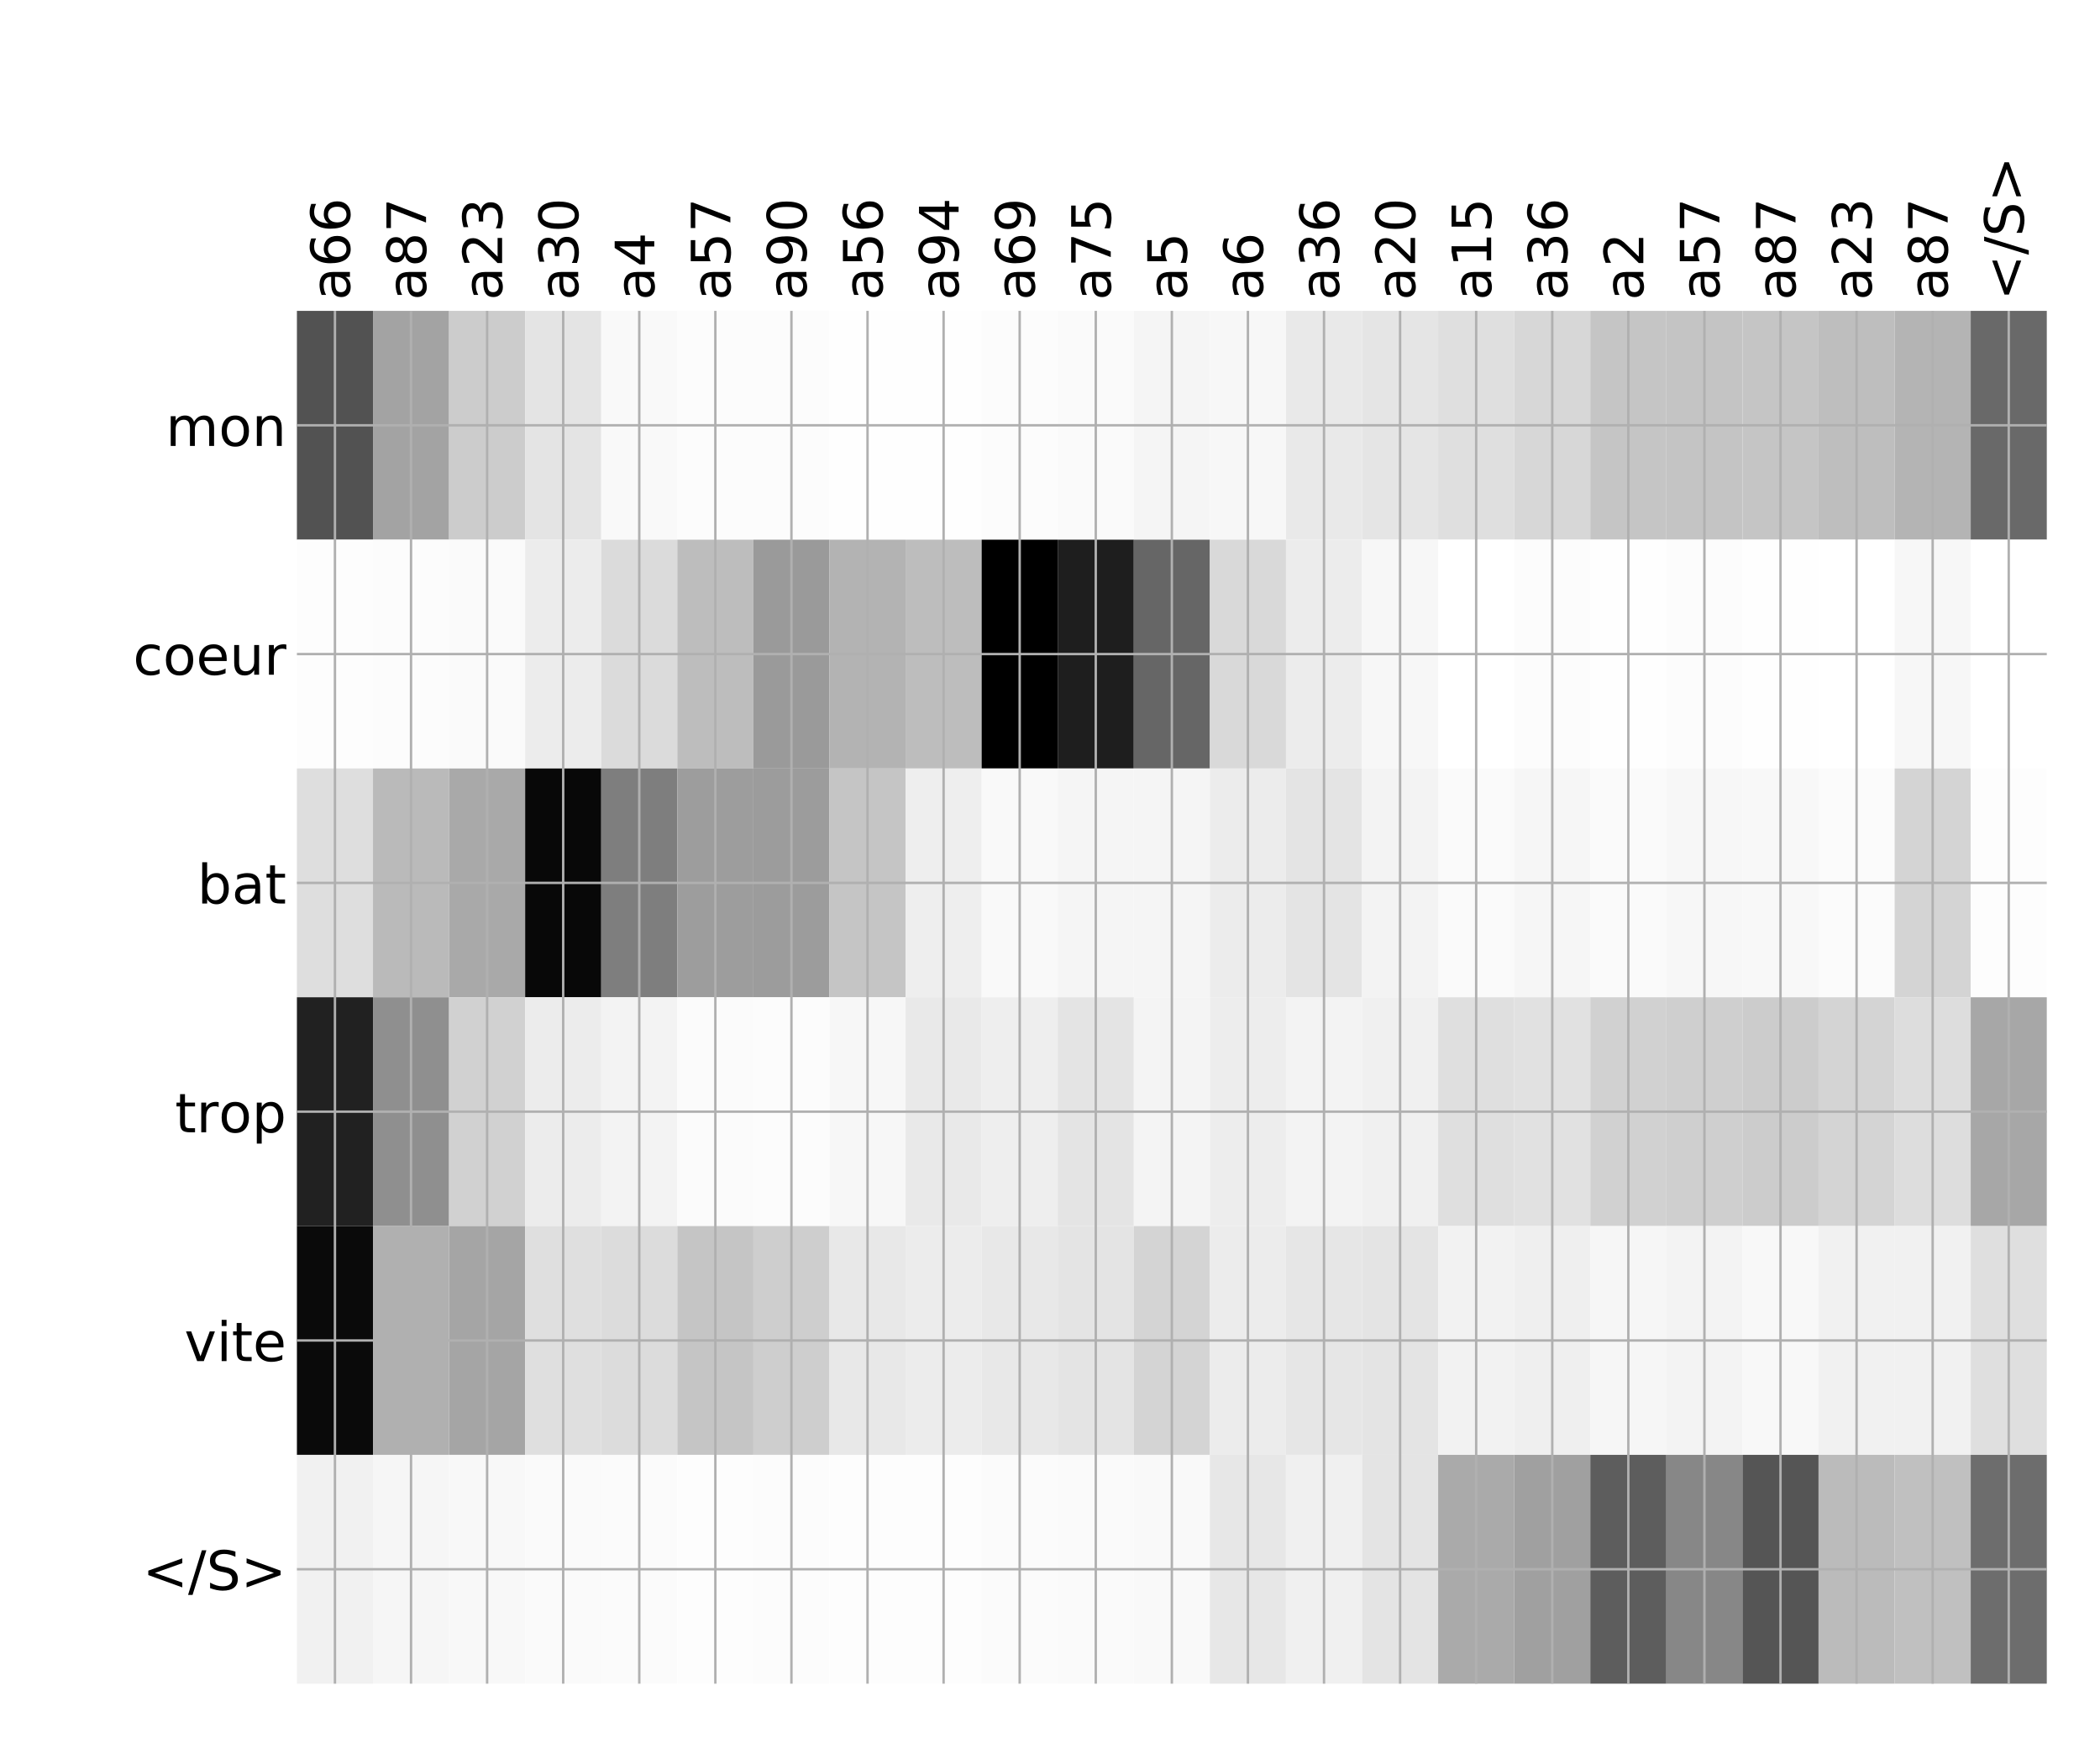 <?xml version="1.0" encoding="utf-8" standalone="no"?>
<!DOCTYPE svg PUBLIC "-//W3C//DTD SVG 1.1//EN"
  "http://www.w3.org/Graphics/SVG/1.1/DTD/svg11.dtd">
<!-- Created with matplotlib (http://matplotlib.org/) -->
<svg height="576pt" version="1.1" viewBox="0 0 696 576" width="696pt" xmlns="http://www.w3.org/2000/svg" xmlns:xlink="http://www.w3.org/1999/xlink">
 <defs>
  <style type="text/css">
*{stroke-linecap:butt;stroke-linejoin:round;}
  </style>
 </defs>
 <g id="figure_1">
  <g id="patch_1">
   <path d="M 0 576 
L 696 576 
L 696 0 
L 0 0 
z
" style="fill:#ffffff;"/>
  </g>
  <g id="axes_1">
   <g id="PolyCollection_1">
    <path clip-path="url(#p0d73368136)" d="M 98.404 103.033 
L 98.404 178.861 
L 123.619 178.861 
L 123.619 103.033 
L 98.404 103.033 
z
" style="fill:#525252;"/>
    <path clip-path="url(#p0d73368136)" d="M 123.619 103.033 
L 123.619 178.861 
L 148.835 178.861 
L 148.835 103.033 
L 123.619 103.033 
z
" style="fill:#a3a3a3;"/>
    <path clip-path="url(#p0d73368136)" d="M 148.835 103.033 
L 148.835 178.861 
L 174.051 178.861 
L 174.051 103.033 
L 148.835 103.033 
z
" style="fill:#cccccc;"/>
    <path clip-path="url(#p0d73368136)" d="M 174.051 103.033 
L 174.051 178.861 
L 199.266 178.861 
L 199.266 103.033 
L 174.051 103.033 
z
" style="fill:#e4e4e4;"/>
    <path clip-path="url(#p0d73368136)" d="M 199.266 103.033 
L 199.266 178.861 
L 224.482 178.861 
L 224.482 103.033 
L 199.266 103.033 
z
" style="fill:#f9f9f9;"/>
    <path clip-path="url(#p0d73368136)" d="M 224.482 103.033 
L 224.482 178.861 
L 249.698 178.861 
L 249.698 103.033 
L 224.482 103.033 
z
" style="fill:#fcfcfc;"/>
    <path clip-path="url(#p0d73368136)" d="M 249.698 103.033 
L 249.698 178.861 
L 274.913 178.861 
L 274.913 103.033 
L 249.698 103.033 
z
" style="fill:#fcfcfc;"/>
    <path clip-path="url(#p0d73368136)" d="M 274.913 103.033 
L 274.913 178.861 
L 300.129 178.861 
L 300.129 103.033 
L 274.913 103.033 
z
" style="fill:#fefefe;"/>
    <path clip-path="url(#p0d73368136)" d="M 300.129 103.033 
L 300.129 178.861 
L 325.344 178.861 
L 325.344 103.033 
L 300.129 103.033 
z
" style="fill:#fefefe;"/>
    <path clip-path="url(#p0d73368136)" d="M 325.344 103.033 
L 325.344 178.861 
L 350.56 178.861 
L 350.56 103.033 
L 325.344 103.033 
z
" style="fill:#fcfcfc;"/>
    <path clip-path="url(#p0d73368136)" d="M 350.56 103.033 
L 350.56 178.861 
L 375.776 178.861 
L 375.776 103.033 
L 350.56 103.033 
z
" style="fill:#fafafa;"/>
    <path clip-path="url(#p0d73368136)" d="M 375.776 103.033 
L 375.776 178.861 
L 400.991 178.861 
L 400.991 103.033 
L 375.776 103.033 
z
" style="fill:#f5f5f5;"/>
    <path clip-path="url(#p0d73368136)" d="M 400.991 103.033 
L 400.991 178.861 
L 426.207 178.861 
L 426.207 103.033 
L 400.991 103.033 
z
" style="fill:#f7f7f7;"/>
    <path clip-path="url(#p0d73368136)" d="M 426.207 103.033 
L 426.207 178.861 
L 451.423 178.861 
L 451.423 103.033 
L 426.207 103.033 
z
" style="fill:#e9e9e9;"/>
    <path clip-path="url(#p0d73368136)" d="M 451.423 103.033 
L 451.423 178.861 
L 476.638 178.861 
L 476.638 103.033 
L 451.423 103.033 
z
" style="fill:#e5e5e5;"/>
    <path clip-path="url(#p0d73368136)" d="M 476.638 103.033 
L 476.638 178.861 
L 501.854 178.861 
L 501.854 103.033 
L 476.638 103.033 
z
" style="fill:#dfdfdf;"/>
    <path clip-path="url(#p0d73368136)" d="M 501.854 103.033 
L 501.854 178.861 
L 527.07 178.861 
L 527.07 103.033 
L 501.854 103.033 
z
" style="fill:#d7d7d7;"/>
    <path clip-path="url(#p0d73368136)" d="M 527.07 103.033 
L 527.07 178.861 
L 552.285 178.861 
L 552.285 103.033 
L 527.07 103.033 
z
" style="fill:#c5c5c5;"/>
    <path clip-path="url(#p0d73368136)" d="M 552.285 103.033 
L 552.285 178.861 
L 577.501 178.861 
L 577.501 103.033 
L 552.285 103.033 
z
" style="fill:#c4c4c4;"/>
    <path clip-path="url(#p0d73368136)" d="M 577.501 103.033 
L 577.501 178.861 
L 602.717 178.861 
L 602.717 103.033 
L 577.501 103.033 
z
" style="fill:#c5c5c5;"/>
    <path clip-path="url(#p0d73368136)" d="M 602.717 103.033 
L 602.717 178.861 
L 627.932 178.861 
L 627.932 103.033 
L 602.717 103.033 
z
" style="fill:#bebebe;"/>
    <path clip-path="url(#p0d73368136)" d="M 627.932 103.033 
L 627.932 178.861 
L 653.148 178.861 
L 653.148 103.033 
L 627.932 103.033 
z
" style="fill:#b4b4b4;"/>
    <path clip-path="url(#p0d73368136)" d="M 653.148 103.033 
L 653.148 178.861 
L 678.364 178.861 
L 678.364 103.033 
L 653.148 103.033 
z
" style="fill:#696969;"/>
    <path clip-path="url(#p0d73368136)" d="M 98.404 178.861 
L 98.404 254.689 
L 123.619 254.689 
L 123.619 178.861 
L 98.404 178.861 
z
" style="fill:#fdfdfd;"/>
    <path clip-path="url(#p0d73368136)" d="M 123.619 178.861 
L 123.619 254.689 
L 148.835 254.689 
L 148.835 178.861 
L 123.619 178.861 
z
" style="fill:#fcfcfc;"/>
    <path clip-path="url(#p0d73368136)" d="M 148.835 178.861 
L 148.835 254.689 
L 174.051 254.689 
L 174.051 178.861 
L 148.835 178.861 
z
" style="fill:#fafafa;"/>
    <path clip-path="url(#p0d73368136)" d="M 174.051 178.861 
L 174.051 254.689 
L 199.266 254.689 
L 199.266 178.861 
L 174.051 178.861 
z
" style="fill:#ececec;"/>
    <path clip-path="url(#p0d73368136)" d="M 199.266 178.861 
L 199.266 254.689 
L 224.482 254.689 
L 224.482 178.861 
L 199.266 178.861 
z
" style="fill:#dbdbdb;"/>
    <path clip-path="url(#p0d73368136)" d="M 224.482 178.861 
L 224.482 254.689 
L 249.698 254.689 
L 249.698 178.861 
L 224.482 178.861 
z
" style="fill:#bdbdbd;"/>
    <path clip-path="url(#p0d73368136)" d="M 249.698 178.861 
L 249.698 254.689 
L 274.913 254.689 
L 274.913 178.861 
L 249.698 178.861 
z
" style="fill:#9a9a9a;"/>
    <path clip-path="url(#p0d73368136)" d="M 274.913 178.861 
L 274.913 254.689 
L 300.129 254.689 
L 300.129 178.861 
L 274.913 178.861 
z
" style="fill:#b3b3b3;"/>
    <path clip-path="url(#p0d73368136)" d="M 300.129 178.861 
L 300.129 254.689 
L 325.344 254.689 
L 325.344 178.861 
L 300.129 178.861 
z
" style="fill:#bdbdbd;"/>
    <path clip-path="url(#p0d73368136)" d="M 325.344 178.861 
L 325.344 254.689 
L 350.56 254.689 
L 350.56 178.861 
L 325.344 178.861 
z
"/>
    <path clip-path="url(#p0d73368136)" d="M 350.56 178.861 
L 350.56 254.689 
L 375.776 254.689 
L 375.776 178.861 
L 350.56 178.861 
z
" style="fill:#1e1e1e;"/>
    <path clip-path="url(#p0d73368136)" d="M 375.776 178.861 
L 375.776 254.689 
L 400.991 254.689 
L 400.991 178.861 
L 375.776 178.861 
z
" style="fill:#666666;"/>
    <path clip-path="url(#p0d73368136)" d="M 400.991 178.861 
L 400.991 254.689 
L 426.207 254.689 
L 426.207 178.861 
L 400.991 178.861 
z
" style="fill:#d9d9d9;"/>
    <path clip-path="url(#p0d73368136)" d="M 426.207 178.861 
L 426.207 254.689 
L 451.423 254.689 
L 451.423 178.861 
L 426.207 178.861 
z
" style="fill:#ececec;"/>
    <path clip-path="url(#p0d73368136)" d="M 451.423 178.861 
L 451.423 254.689 
L 476.638 254.689 
L 476.638 178.861 
L 451.423 178.861 
z
" style="fill:#f7f7f7;"/>
    <path clip-path="url(#p0d73368136)" d="M 476.638 178.861 
L 476.638 254.689 
L 501.854 254.689 
L 501.854 178.861 
L 476.638 178.861 
z
" style="fill:#ffffff;"/>
    <path clip-path="url(#p0d73368136)" d="M 501.854 178.861 
L 501.854 254.689 
L 527.07 254.689 
L 527.07 178.861 
L 501.854 178.861 
z
" style="fill:#fcfcfc;"/>
    <path clip-path="url(#p0d73368136)" d="M 527.07 178.861 
L 527.07 254.689 
L 552.285 254.689 
L 552.285 178.861 
L 527.07 178.861 
z
" style="fill:#fefefe;"/>
    <path clip-path="url(#p0d73368136)" d="M 552.285 178.861 
L 552.285 254.689 
L 577.501 254.689 
L 577.501 178.861 
L 552.285 178.861 
z
" style="fill:#fcfcfc;"/>
    <path clip-path="url(#p0d73368136)" d="M 577.501 178.861 
L 577.501 254.689 
L 602.717 254.689 
L 602.717 178.861 
L 577.501 178.861 
z
" style="fill:#fefefe;"/>
    <path clip-path="url(#p0d73368136)" d="M 602.717 178.861 
L 602.717 254.689 
L 627.932 254.689 
L 627.932 178.861 
L 602.717 178.861 
z
" style="fill:#ffffff;"/>
    <path clip-path="url(#p0d73368136)" d="M 627.932 178.861 
L 627.932 254.689 
L 653.148 254.689 
L 653.148 178.861 
L 627.932 178.861 
z
" style="fill:#f7f7f7;"/>
    <path clip-path="url(#p0d73368136)" d="M 653.148 178.861 
L 653.148 254.689 
L 678.364 254.689 
L 678.364 178.861 
L 653.148 178.861 
z
" style="fill:#ffffff;"/>
    <path clip-path="url(#p0d73368136)" d="M 98.404 254.689 
L 98.404 330.517 
L 123.619 330.517 
L 123.619 254.689 
L 98.404 254.689 
z
" style="fill:#dedede;"/>
    <path clip-path="url(#p0d73368136)" d="M 123.619 254.689 
L 123.619 330.517 
L 148.835 330.517 
L 148.835 254.689 
L 123.619 254.689 
z
" style="fill:#bababa;"/>
    <path clip-path="url(#p0d73368136)" d="M 148.835 254.689 
L 148.835 330.517 
L 174.051 330.517 
L 174.051 254.689 
L 148.835 254.689 
z
" style="fill:#a9a9a9;"/>
    <path clip-path="url(#p0d73368136)" d="M 174.051 254.689 
L 174.051 330.517 
L 199.266 330.517 
L 199.266 254.689 
L 174.051 254.689 
z
" style="fill:#080808;"/>
    <path clip-path="url(#p0d73368136)" d="M 199.266 254.689 
L 199.266 330.517 
L 224.482 330.517 
L 224.482 254.689 
L 199.266 254.689 
z
" style="fill:#7e7e7e;"/>
    <path clip-path="url(#p0d73368136)" d="M 224.482 254.689 
L 224.482 330.517 
L 249.698 330.517 
L 249.698 254.689 
L 224.482 254.689 
z
" style="fill:#9d9d9d;"/>
    <path clip-path="url(#p0d73368136)" d="M 249.698 254.689 
L 249.698 330.517 
L 274.913 330.517 
L 274.913 254.689 
L 249.698 254.689 
z
" style="fill:#9c9c9c;"/>
    <path clip-path="url(#p0d73368136)" d="M 274.913 254.689 
L 274.913 330.517 
L 300.129 330.517 
L 300.129 254.689 
L 274.913 254.689 
z
" style="fill:#c5c5c5;"/>
    <path clip-path="url(#p0d73368136)" d="M 300.129 254.689 
L 300.129 330.517 
L 325.344 330.517 
L 325.344 254.689 
L 300.129 254.689 
z
" style="fill:#eeeeee;"/>
    <path clip-path="url(#p0d73368136)" d="M 325.344 254.689 
L 325.344 330.517 
L 350.56 330.517 
L 350.56 254.689 
L 325.344 254.689 
z
" style="fill:#f9f9f9;"/>
    <path clip-path="url(#p0d73368136)" d="M 350.56 254.689 
L 350.56 330.517 
L 375.776 330.517 
L 375.776 254.689 
L 350.56 254.689 
z
" style="fill:#f5f5f5;"/>
    <path clip-path="url(#p0d73368136)" d="M 375.776 254.689 
L 375.776 330.517 
L 400.991 330.517 
L 400.991 254.689 
L 375.776 254.689 
z
" style="fill:#f5f5f5;"/>
    <path clip-path="url(#p0d73368136)" d="M 400.991 254.689 
L 400.991 330.517 
L 426.207 330.517 
L 426.207 254.689 
L 400.991 254.689 
z
" style="fill:#ececec;"/>
    <path clip-path="url(#p0d73368136)" d="M 426.207 254.689 
L 426.207 330.517 
L 451.423 330.517 
L 451.423 254.689 
L 426.207 254.689 
z
" style="fill:#e4e4e4;"/>
    <path clip-path="url(#p0d73368136)" d="M 451.423 254.689 
L 451.423 330.517 
L 476.638 330.517 
L 476.638 254.689 
L 451.423 254.689 
z
" style="fill:#f3f3f3;"/>
    <path clip-path="url(#p0d73368136)" d="M 476.638 254.689 
L 476.638 330.517 
L 501.854 330.517 
L 501.854 254.689 
L 476.638 254.689 
z
" style="fill:#fafafa;"/>
    <path clip-path="url(#p0d73368136)" d="M 501.854 254.689 
L 501.854 330.517 
L 527.07 330.517 
L 527.07 254.689 
L 501.854 254.689 
z
" style="fill:#f6f6f6;"/>
    <path clip-path="url(#p0d73368136)" d="M 527.07 254.689 
L 527.07 330.517 
L 552.285 330.517 
L 552.285 254.689 
L 527.07 254.689 
z
" style="fill:#fafafa;"/>
    <path clip-path="url(#p0d73368136)" d="M 552.285 254.689 
L 552.285 330.517 
L 577.501 330.517 
L 577.501 254.689 
L 552.285 254.689 
z
" style="fill:#f7f7f7;"/>
    <path clip-path="url(#p0d73368136)" d="M 577.501 254.689 
L 577.501 330.517 
L 602.717 330.517 
L 602.717 254.689 
L 577.501 254.689 
z
" style="fill:#f8f8f8;"/>
    <path clip-path="url(#p0d73368136)" d="M 602.717 254.689 
L 602.717 330.517 
L 627.932 330.517 
L 627.932 254.689 
L 602.717 254.689 
z
" style="fill:#fbfbfb;"/>
    <path clip-path="url(#p0d73368136)" d="M 627.932 254.689 
L 627.932 330.517 
L 653.148 330.517 
L 653.148 254.689 
L 627.932 254.689 
z
" style="fill:#d4d4d4;"/>
    <path clip-path="url(#p0d73368136)" d="M 653.148 254.689 
L 653.148 330.517 
L 678.364 330.517 
L 678.364 254.689 
L 653.148 254.689 
z
" style="fill:#fdfdfd;"/>
    <path clip-path="url(#p0d73368136)" d="M 98.404 330.517 
L 98.404 406.344 
L 123.619 406.344 
L 123.619 330.517 
L 98.404 330.517 
z
" style="fill:#212121;"/>
    <path clip-path="url(#p0d73368136)" d="M 123.619 330.517 
L 123.619 406.344 
L 148.835 406.344 
L 148.835 330.517 
L 123.619 330.517 
z
" style="fill:#8f8f8f;"/>
    <path clip-path="url(#p0d73368136)" d="M 148.835 330.517 
L 148.835 406.344 
L 174.051 406.344 
L 174.051 330.517 
L 148.835 330.517 
z
" style="fill:#d1d1d1;"/>
    <path clip-path="url(#p0d73368136)" d="M 174.051 330.517 
L 174.051 406.344 
L 199.266 406.344 
L 199.266 330.517 
L 174.051 330.517 
z
" style="fill:#ececec;"/>
    <path clip-path="url(#p0d73368136)" d="M 199.266 330.517 
L 199.266 406.344 
L 224.482 406.344 
L 224.482 330.517 
L 199.266 330.517 
z
" style="fill:#f3f3f3;"/>
    <path clip-path="url(#p0d73368136)" d="M 224.482 330.517 
L 224.482 406.344 
L 249.698 406.344 
L 249.698 330.517 
L 224.482 330.517 
z
" style="fill:#fbfbfb;"/>
    <path clip-path="url(#p0d73368136)" d="M 249.698 330.517 
L 249.698 406.344 
L 274.913 406.344 
L 274.913 330.517 
L 249.698 330.517 
z
" style="fill:#fcfcfc;"/>
    <path clip-path="url(#p0d73368136)" d="M 274.913 330.517 
L 274.913 406.344 
L 300.129 406.344 
L 300.129 330.517 
L 274.913 330.517 
z
" style="fill:#f7f7f7;"/>
    <path clip-path="url(#p0d73368136)" d="M 300.129 330.517 
L 300.129 406.344 
L 325.344 406.344 
L 325.344 330.517 
L 300.129 330.517 
z
" style="fill:#e9e9e9;"/>
    <path clip-path="url(#p0d73368136)" d="M 325.344 330.517 
L 325.344 406.344 
L 350.56 406.344 
L 350.56 330.517 
L 325.344 330.517 
z
" style="fill:#eeeeee;"/>
    <path clip-path="url(#p0d73368136)" d="M 350.56 330.517 
L 350.56 406.344 
L 375.776 406.344 
L 375.776 330.517 
L 350.56 330.517 
z
" style="fill:#e4e4e4;"/>
    <path clip-path="url(#p0d73368136)" d="M 375.776 330.517 
L 375.776 406.344 
L 400.991 406.344 
L 400.991 330.517 
L 375.776 330.517 
z
" style="fill:#f4f4f4;"/>
    <path clip-path="url(#p0d73368136)" d="M 400.991 330.517 
L 400.991 406.344 
L 426.207 406.344 
L 426.207 330.517 
L 400.991 330.517 
z
" style="fill:#ededed;"/>
    <path clip-path="url(#p0d73368136)" d="M 426.207 330.517 
L 426.207 406.344 
L 451.423 406.344 
L 451.423 330.517 
L 426.207 330.517 
z
" style="fill:#f3f3f3;"/>
    <path clip-path="url(#p0d73368136)" d="M 451.423 330.517 
L 451.423 406.344 
L 476.638 406.344 
L 476.638 330.517 
L 451.423 330.517 
z
" style="fill:#f0f0f0;"/>
    <path clip-path="url(#p0d73368136)" d="M 476.638 330.517 
L 476.638 406.344 
L 501.854 406.344 
L 501.854 330.517 
L 476.638 330.517 
z
" style="fill:#dfdfdf;"/>
    <path clip-path="url(#p0d73368136)" d="M 501.854 330.517 
L 501.854 406.344 
L 527.07 406.344 
L 527.07 330.517 
L 501.854 330.517 
z
" style="fill:#e1e1e1;"/>
    <path clip-path="url(#p0d73368136)" d="M 527.07 330.517 
L 527.07 406.344 
L 552.285 406.344 
L 552.285 330.517 
L 527.07 330.517 
z
" style="fill:#d1d1d1;"/>
    <path clip-path="url(#p0d73368136)" d="M 552.285 330.517 
L 552.285 406.344 
L 577.501 406.344 
L 577.501 330.517 
L 552.285 330.517 
z
" style="fill:#cfcfcf;"/>
    <path clip-path="url(#p0d73368136)" d="M 577.501 330.517 
L 577.501 406.344 
L 602.717 406.344 
L 602.717 330.517 
L 577.501 330.517 
z
" style="fill:#cccccc;"/>
    <path clip-path="url(#p0d73368136)" d="M 602.717 330.517 
L 602.717 406.344 
L 627.932 406.344 
L 627.932 330.517 
L 602.717 330.517 
z
" style="fill:#d4d4d4;"/>
    <path clip-path="url(#p0d73368136)" d="M 627.932 330.517 
L 627.932 406.344 
L 653.148 406.344 
L 653.148 330.517 
L 627.932 330.517 
z
" style="fill:#dddddd;"/>
    <path clip-path="url(#p0d73368136)" d="M 653.148 330.517 
L 653.148 406.344 
L 678.364 406.344 
L 678.364 330.517 
L 653.148 330.517 
z
" style="fill:#a7a7a7;"/>
    <path clip-path="url(#p0d73368136)" d="M 98.404 406.344 
L 98.404 482.172 
L 123.619 482.172 
L 123.619 406.344 
L 98.404 406.344 
z
" style="fill:#0a0a0a;"/>
    <path clip-path="url(#p0d73368136)" d="M 123.619 406.344 
L 123.619 482.172 
L 148.835 482.172 
L 148.835 406.344 
L 123.619 406.344 
z
" style="fill:#b0b0b0;"/>
    <path clip-path="url(#p0d73368136)" d="M 148.835 406.344 
L 148.835 482.172 
L 174.051 482.172 
L 174.051 406.344 
L 148.835 406.344 
z
" style="fill:#a5a5a5;"/>
    <path clip-path="url(#p0d73368136)" d="M 174.051 406.344 
L 174.051 482.172 
L 199.266 482.172 
L 199.266 406.344 
L 174.051 406.344 
z
" style="fill:#dfdfdf;"/>
    <path clip-path="url(#p0d73368136)" d="M 199.266 406.344 
L 199.266 482.172 
L 224.482 482.172 
L 224.482 406.344 
L 199.266 406.344 
z
" style="fill:#dcdcdc;"/>
    <path clip-path="url(#p0d73368136)" d="M 224.482 406.344 
L 224.482 482.172 
L 249.698 482.172 
L 249.698 406.344 
L 224.482 406.344 
z
" style="fill:#c5c5c5;"/>
    <path clip-path="url(#p0d73368136)" d="M 249.698 406.344 
L 249.698 482.172 
L 274.913 482.172 
L 274.913 406.344 
L 249.698 406.344 
z
" style="fill:#cecece;"/>
    <path clip-path="url(#p0d73368136)" d="M 274.913 406.344 
L 274.913 482.172 
L 300.129 482.172 
L 300.129 406.344 
L 274.913 406.344 
z
" style="fill:#e8e8e8;"/>
    <path clip-path="url(#p0d73368136)" d="M 300.129 406.344 
L 300.129 482.172 
L 325.344 482.172 
L 325.344 406.344 
L 300.129 406.344 
z
" style="fill:#ececec;"/>
    <path clip-path="url(#p0d73368136)" d="M 325.344 406.344 
L 325.344 482.172 
L 350.56 482.172 
L 350.56 406.344 
L 325.344 406.344 
z
" style="fill:#e8e8e8;"/>
    <path clip-path="url(#p0d73368136)" d="M 350.56 406.344 
L 350.56 482.172 
L 375.776 482.172 
L 375.776 406.344 
L 350.56 406.344 
z
" style="fill:#e4e4e4;"/>
    <path clip-path="url(#p0d73368136)" d="M 375.776 406.344 
L 375.776 482.172 
L 400.991 482.172 
L 400.991 406.344 
L 375.776 406.344 
z
" style="fill:#d4d4d4;"/>
    <path clip-path="url(#p0d73368136)" d="M 400.991 406.344 
L 400.991 482.172 
L 426.207 482.172 
L 426.207 406.344 
L 400.991 406.344 
z
" style="fill:#ececec;"/>
    <path clip-path="url(#p0d73368136)" d="M 426.207 406.344 
L 426.207 482.172 
L 451.423 482.172 
L 451.423 406.344 
L 426.207 406.344 
z
" style="fill:#e6e6e6;"/>
    <path clip-path="url(#p0d73368136)" d="M 451.423 406.344 
L 451.423 482.172 
L 476.638 482.172 
L 476.638 406.344 
L 451.423 406.344 
z
" style="fill:#e4e4e4;"/>
    <path clip-path="url(#p0d73368136)" d="M 476.638 406.344 
L 476.638 482.172 
L 501.854 482.172 
L 501.854 406.344 
L 476.638 406.344 
z
" style="fill:#f2f2f2;"/>
    <path clip-path="url(#p0d73368136)" d="M 501.854 406.344 
L 501.854 482.172 
L 527.07 482.172 
L 527.07 406.344 
L 501.854 406.344 
z
" style="fill:#efefef;"/>
    <path clip-path="url(#p0d73368136)" d="M 527.07 406.344 
L 527.07 482.172 
L 552.285 482.172 
L 552.285 406.344 
L 527.07 406.344 
z
" style="fill:#f6f6f6;"/>
    <path clip-path="url(#p0d73368136)" d="M 552.285 406.344 
L 552.285 482.172 
L 577.501 482.172 
L 577.501 406.344 
L 552.285 406.344 
z
" style="fill:#f3f3f3;"/>
    <path clip-path="url(#p0d73368136)" d="M 577.501 406.344 
L 577.501 482.172 
L 602.717 482.172 
L 602.717 406.344 
L 577.501 406.344 
z
" style="fill:#f8f8f8;"/>
    <path clip-path="url(#p0d73368136)" d="M 602.717 406.344 
L 602.717 482.172 
L 627.932 482.172 
L 627.932 406.344 
L 602.717 406.344 
z
" style="fill:#f1f1f1;"/>
    <path clip-path="url(#p0d73368136)" d="M 627.932 406.344 
L 627.932 482.172 
L 653.148 482.172 
L 653.148 406.344 
L 627.932 406.344 
z
" style="fill:#f1f1f1;"/>
    <path clip-path="url(#p0d73368136)" d="M 653.148 406.344 
L 653.148 482.172 
L 678.364 482.172 
L 678.364 406.344 
L 653.148 406.344 
z
" style="fill:#dfdfdf;"/>
    <path clip-path="url(#p0d73368136)" d="M 98.404 482.172 
L 98.404 558 
L 123.619 558 
L 123.619 482.172 
L 98.404 482.172 
z
" style="fill:#f1f1f1;"/>
    <path clip-path="url(#p0d73368136)" d="M 123.619 482.172 
L 123.619 558 
L 148.835 558 
L 148.835 482.172 
L 123.619 482.172 
z
" style="fill:#f6f6f6;"/>
    <path clip-path="url(#p0d73368136)" d="M 148.835 482.172 
L 148.835 558 
L 174.051 558 
L 174.051 482.172 
L 148.835 482.172 
z
" style="fill:#f8f8f8;"/>
    <path clip-path="url(#p0d73368136)" d="M 174.051 482.172 
L 174.051 558 
L 199.266 558 
L 199.266 482.172 
L 174.051 482.172 
z
" style="fill:#fafafa;"/>
    <path clip-path="url(#p0d73368136)" d="M 199.266 482.172 
L 199.266 558 
L 224.482 558 
L 224.482 482.172 
L 199.266 482.172 
z
" style="fill:#fbfbfb;"/>
    <path clip-path="url(#p0d73368136)" d="M 224.482 482.172 
L 224.482 558 
L 249.698 558 
L 249.698 482.172 
L 224.482 482.172 
z
" style="fill:#fdfdfd;"/>
    <path clip-path="url(#p0d73368136)" d="M 249.698 482.172 
L 249.698 558 
L 274.913 558 
L 274.913 482.172 
L 249.698 482.172 
z
" style="fill:#fcfcfc;"/>
    <path clip-path="url(#p0d73368136)" d="M 274.913 482.172 
L 274.913 558 
L 300.129 558 
L 300.129 482.172 
L 274.913 482.172 
z
" style="fill:#fdfdfd;"/>
    <path clip-path="url(#p0d73368136)" d="M 300.129 482.172 
L 300.129 558 
L 325.344 558 
L 325.344 482.172 
L 300.129 482.172 
z
" style="fill:#fdfdfd;"/>
    <path clip-path="url(#p0d73368136)" d="M 325.344 482.172 
L 325.344 558 
L 350.56 558 
L 350.56 482.172 
L 325.344 482.172 
z
" style="fill:#fbfbfb;"/>
    <path clip-path="url(#p0d73368136)" d="M 350.56 482.172 
L 350.56 558 
L 375.776 558 
L 375.776 482.172 
L 350.56 482.172 
z
" style="fill:#fafafa;"/>
    <path clip-path="url(#p0d73368136)" d="M 375.776 482.172 
L 375.776 558 
L 400.991 558 
L 400.991 482.172 
L 375.776 482.172 
z
" style="fill:#f9f9f9;"/>
    <path clip-path="url(#p0d73368136)" d="M 400.991 482.172 
L 400.991 558 
L 426.207 558 
L 426.207 482.172 
L 400.991 482.172 
z
" style="fill:#e7e7e7;"/>
    <path clip-path="url(#p0d73368136)" d="M 426.207 482.172 
L 426.207 558 
L 451.423 558 
L 451.423 482.172 
L 426.207 482.172 
z
" style="fill:#f0f0f0;"/>
    <path clip-path="url(#p0d73368136)" d="M 451.423 482.172 
L 451.423 558 
L 476.638 558 
L 476.638 482.172 
L 451.423 482.172 
z
" style="fill:#e4e4e4;"/>
    <path clip-path="url(#p0d73368136)" d="M 476.638 482.172 
L 476.638 558 
L 501.854 558 
L 501.854 482.172 
L 476.638 482.172 
z
" style="fill:#aaaaaa;"/>
    <path clip-path="url(#p0d73368136)" d="M 501.854 482.172 
L 501.854 558 
L 527.07 558 
L 527.07 482.172 
L 501.854 482.172 
z
" style="fill:#a0a0a0;"/>
    <path clip-path="url(#p0d73368136)" d="M 527.07 482.172 
L 527.07 558 
L 552.285 558 
L 552.285 482.172 
L 527.07 482.172 
z
" style="fill:#5d5d5d;"/>
    <path clip-path="url(#p0d73368136)" d="M 552.285 482.172 
L 552.285 558 
L 577.501 558 
L 577.501 482.172 
L 552.285 482.172 
z
" style="fill:#878787;"/>
    <path clip-path="url(#p0d73368136)" d="M 577.501 482.172 
L 577.501 558 
L 602.717 558 
L 602.717 482.172 
L 577.501 482.172 
z
" style="fill:#555555;"/>
    <path clip-path="url(#p0d73368136)" d="M 602.717 482.172 
L 602.717 558 
L 627.932 558 
L 627.932 482.172 
L 602.717 482.172 
z
" style="fill:#bbbbbb;"/>
    <path clip-path="url(#p0d73368136)" d="M 627.932 482.172 
L 627.932 558 
L 653.148 558 
L 653.148 482.172 
L 627.932 482.172 
z
" style="fill:#c0c0c0;"/>
    <path clip-path="url(#p0d73368136)" d="M 653.148 482.172 
L 653.148 558 
L 678.364 558 
L 678.364 482.172 
L 653.148 482.172 
z
" style="fill:#6d6d6d;"/>
   </g>
   <g id="matplotlib.axis_1">
    <g id="xtick_1">
     <g id="line2d_1">
      <path clip-path="url(#p0d73368136)" d="M 111.011 558 
L 111.011 103.033 
" style="fill:none;stroke:#b0b0b0;stroke-linecap:square;stroke-width:0.8;"/>
     </g>
     <g id="line2d_2"/>
     <g id="text_1">
      <!-- a66 -->
      <defs>
       <path d="M 34.281 27.484 
Q 23.391 27.484 19.188 25 
Q 14.984 22.516 14.984 16.5 
Q 14.984 11.719 18.141 8.906 
Q 21.297 6.109 26.703 6.109 
Q 34.188 6.109 38.703 11.406 
Q 43.219 16.703 43.219 25.484 
L 43.219 27.484 
z
M 52.203 31.203 
L 52.203 0 
L 43.219 0 
L 43.219 8.297 
Q 40.141 3.328 35.547 0.953 
Q 30.953 -1.422 24.312 -1.422 
Q 15.922 -1.422 10.953 3.297 
Q 6 8.016 6 15.922 
Q 6 25.141 12.172 29.828 
Q 18.359 34.516 30.609 34.516 
L 43.219 34.516 
L 43.219 35.406 
Q 43.219 41.609 39.141 45 
Q 35.062 48.391 27.688 48.391 
Q 23 48.391 18.547 47.266 
Q 14.109 46.141 10.016 43.891 
L 10.016 52.203 
Q 14.938 54.109 19.578 55.047 
Q 24.219 56 28.609 56 
Q 40.484 56 46.344 49.844 
Q 52.203 43.703 52.203 31.203 
z
" id="DejaVuSans-61"/>
       <path d="M 33.016 40.375 
Q 26.375 40.375 22.484 35.828 
Q 18.609 31.297 18.609 23.391 
Q 18.609 15.531 22.484 10.953 
Q 26.375 6.391 33.016 6.391 
Q 39.656 6.391 43.531 10.953 
Q 47.406 15.531 47.406 23.391 
Q 47.406 31.297 43.531 35.828 
Q 39.656 40.375 33.016 40.375 
z
M 52.594 71.297 
L 52.594 62.312 
Q 48.875 64.062 45.094 64.984 
Q 41.312 65.922 37.594 65.922 
Q 27.828 65.922 22.672 59.328 
Q 17.531 52.734 16.797 39.406 
Q 19.672 43.656 24.016 45.922 
Q 28.375 48.188 33.594 48.188 
Q 44.578 48.188 50.953 41.516 
Q 57.328 34.859 57.328 23.391 
Q 57.328 12.156 50.688 5.359 
Q 44.047 -1.422 33.016 -1.422 
Q 20.359 -1.422 13.672 8.266 
Q 6.984 17.969 6.984 36.375 
Q 6.984 53.656 15.188 63.938 
Q 23.391 74.219 37.203 74.219 
Q 40.922 74.219 44.703 73.484 
Q 48.484 72.75 52.594 71.297 
z
" id="DejaVuSans-36"/>
      </defs>
      <g transform="translate(115.978 99.533)rotate(-90)scale(0.18 -0.18)">
       <use xlink:href="#DejaVuSans-61"/>
       <use x="61.279" xlink:href="#DejaVuSans-36"/>
       <use x="124.902" xlink:href="#DejaVuSans-36"/>
      </g>
     </g>
    </g>
    <g id="xtick_2">
     <g id="line2d_3">
      <path clip-path="url(#p0d73368136)" d="M 136.227 558 
L 136.227 103.033 
" style="fill:none;stroke:#b0b0b0;stroke-linecap:square;stroke-width:0.8;"/>
     </g>
     <g id="line2d_4"/>
     <g id="text_2">
      <!-- a87 -->
      <defs>
       <path d="M 31.781 34.625 
Q 24.75 34.625 20.719 30.859 
Q 16.703 27.094 16.703 20.516 
Q 16.703 13.922 20.719 10.156 
Q 24.75 6.391 31.781 6.391 
Q 38.812 6.391 42.859 10.172 
Q 46.922 13.969 46.922 20.516 
Q 46.922 27.094 42.891 30.859 
Q 38.875 34.625 31.781 34.625 
z
M 21.922 38.812 
Q 15.578 40.375 12.031 44.719 
Q 8.5 49.078 8.5 55.328 
Q 8.5 64.062 14.719 69.141 
Q 20.953 74.219 31.781 74.219 
Q 42.672 74.219 48.875 69.141 
Q 55.078 64.062 55.078 55.328 
Q 55.078 49.078 51.531 44.719 
Q 48 40.375 41.703 38.812 
Q 48.828 37.156 52.797 32.312 
Q 56.781 27.484 56.781 20.516 
Q 56.781 9.906 50.312 4.234 
Q 43.844 -1.422 31.781 -1.422 
Q 19.734 -1.422 13.25 4.234 
Q 6.781 9.906 6.781 20.516 
Q 6.781 27.484 10.781 32.312 
Q 14.797 37.156 21.922 38.812 
z
M 18.312 54.391 
Q 18.312 48.734 21.844 45.562 
Q 25.391 42.391 31.781 42.391 
Q 38.141 42.391 41.719 45.562 
Q 45.312 48.734 45.312 54.391 
Q 45.312 60.062 41.719 63.234 
Q 38.141 66.406 31.781 66.406 
Q 25.391 66.406 21.844 63.234 
Q 18.312 60.062 18.312 54.391 
z
" id="DejaVuSans-38"/>
       <path d="M 8.203 72.906 
L 55.078 72.906 
L 55.078 68.703 
L 28.609 0 
L 18.312 0 
L 43.219 64.594 
L 8.203 64.594 
z
" id="DejaVuSans-37"/>
      </defs>
      <g transform="translate(141.194 99.533)rotate(-90)scale(0.18 -0.18)">
       <use xlink:href="#DejaVuSans-61"/>
       <use x="61.279" xlink:href="#DejaVuSans-38"/>
       <use x="124.902" xlink:href="#DejaVuSans-37"/>
      </g>
     </g>
    </g>
    <g id="xtick_3">
     <g id="line2d_5">
      <path clip-path="url(#p0d73368136)" d="M 161.443 558 
L 161.443 103.033 
" style="fill:none;stroke:#b0b0b0;stroke-linecap:square;stroke-width:0.8;"/>
     </g>
     <g id="line2d_6"/>
     <g id="text_3">
      <!-- a23 -->
      <defs>
       <path d="M 19.188 8.297 
L 53.609 8.297 
L 53.609 0 
L 7.328 0 
L 7.328 8.297 
Q 12.938 14.109 22.625 23.891 
Q 32.328 33.688 34.812 36.531 
Q 39.547 41.844 41.422 45.531 
Q 43.312 49.219 43.312 52.781 
Q 43.312 58.594 39.234 62.25 
Q 35.156 65.922 28.609 65.922 
Q 23.969 65.922 18.812 64.312 
Q 13.672 62.703 7.812 59.422 
L 7.812 69.391 
Q 13.766 71.781 18.938 73 
Q 24.125 74.219 28.422 74.219 
Q 39.75 74.219 46.484 68.547 
Q 53.219 62.891 53.219 53.422 
Q 53.219 48.922 51.531 44.891 
Q 49.859 40.875 45.406 35.406 
Q 44.188 33.984 37.641 27.219 
Q 31.109 20.453 19.188 8.297 
z
" id="DejaVuSans-32"/>
       <path d="M 40.578 39.312 
Q 47.656 37.797 51.625 33 
Q 55.609 28.219 55.609 21.188 
Q 55.609 10.406 48.188 4.484 
Q 40.766 -1.422 27.094 -1.422 
Q 22.516 -1.422 17.656 -0.516 
Q 12.797 0.391 7.625 2.203 
L 7.625 11.719 
Q 11.719 9.328 16.594 8.109 
Q 21.484 6.891 26.812 6.891 
Q 36.078 6.891 40.938 10.547 
Q 45.797 14.203 45.797 21.188 
Q 45.797 27.641 41.281 31.266 
Q 36.766 34.906 28.719 34.906 
L 20.219 34.906 
L 20.219 43.016 
L 29.109 43.016 
Q 36.375 43.016 40.234 45.922 
Q 44.094 48.828 44.094 54.297 
Q 44.094 59.906 40.109 62.906 
Q 36.141 65.922 28.719 65.922 
Q 24.656 65.922 20.016 65.031 
Q 15.375 64.156 9.812 62.312 
L 9.812 71.094 
Q 15.438 72.656 20.344 73.438 
Q 25.25 74.219 29.594 74.219 
Q 40.828 74.219 47.359 69.109 
Q 53.906 64.016 53.906 55.328 
Q 53.906 49.266 50.438 45.094 
Q 46.969 40.922 40.578 39.312 
z
" id="DejaVuSans-33"/>
      </defs>
      <g transform="translate(166.41 99.533)rotate(-90)scale(0.18 -0.18)">
       <use xlink:href="#DejaVuSans-61"/>
       <use x="61.279" xlink:href="#DejaVuSans-32"/>
       <use x="124.902" xlink:href="#DejaVuSans-33"/>
      </g>
     </g>
    </g>
    <g id="xtick_4">
     <g id="line2d_7">
      <path clip-path="url(#p0d73368136)" d="M 186.658 558 
L 186.658 103.033 
" style="fill:none;stroke:#b0b0b0;stroke-linecap:square;stroke-width:0.8;"/>
     </g>
     <g id="line2d_8"/>
     <g id="text_4">
      <!-- a30 -->
      <defs>
       <path d="M 31.781 66.406 
Q 24.172 66.406 20.328 58.906 
Q 16.5 51.422 16.5 36.375 
Q 16.5 21.391 20.328 13.891 
Q 24.172 6.391 31.781 6.391 
Q 39.453 6.391 43.281 13.891 
Q 47.125 21.391 47.125 36.375 
Q 47.125 51.422 43.281 58.906 
Q 39.453 66.406 31.781 66.406 
z
M 31.781 74.219 
Q 44.047 74.219 50.516 64.516 
Q 56.984 54.828 56.984 36.375 
Q 56.984 17.969 50.516 8.266 
Q 44.047 -1.422 31.781 -1.422 
Q 19.531 -1.422 13.062 8.266 
Q 6.594 17.969 6.594 36.375 
Q 6.594 54.828 13.062 64.516 
Q 19.531 74.219 31.781 74.219 
z
" id="DejaVuSans-30"/>
      </defs>
      <g transform="translate(191.625 99.533)rotate(-90)scale(0.18 -0.18)">
       <use xlink:href="#DejaVuSans-61"/>
       <use x="61.279" xlink:href="#DejaVuSans-33"/>
       <use x="124.902" xlink:href="#DejaVuSans-30"/>
      </g>
     </g>
    </g>
    <g id="xtick_5">
     <g id="line2d_9">
      <path clip-path="url(#p0d73368136)" d="M 211.874 558 
L 211.874 103.033 
" style="fill:none;stroke:#b0b0b0;stroke-linecap:square;stroke-width:0.8;"/>
     </g>
     <g id="line2d_10"/>
     <g id="text_5">
      <!-- a4 -->
      <defs>
       <path d="M 37.797 64.312 
L 12.891 25.391 
L 37.797 25.391 
z
M 35.203 72.906 
L 47.609 72.906 
L 47.609 25.391 
L 58.016 25.391 
L 58.016 17.188 
L 47.609 17.188 
L 47.609 0 
L 37.797 0 
L 37.797 17.188 
L 4.891 17.188 
L 4.891 26.703 
z
" id="DejaVuSans-34"/>
      </defs>
      <g transform="translate(216.841 99.533)rotate(-90)scale(0.18 -0.18)">
       <use xlink:href="#DejaVuSans-61"/>
       <use x="61.279" xlink:href="#DejaVuSans-34"/>
      </g>
     </g>
    </g>
    <g id="xtick_6">
     <g id="line2d_11">
      <path clip-path="url(#p0d73368136)" d="M 237.09 558 
L 237.09 103.033 
" style="fill:none;stroke:#b0b0b0;stroke-linecap:square;stroke-width:0.8;"/>
     </g>
     <g id="line2d_12"/>
     <g id="text_6">
      <!-- a57 -->
      <defs>
       <path d="M 10.797 72.906 
L 49.516 72.906 
L 49.516 64.594 
L 19.828 64.594 
L 19.828 46.734 
Q 21.969 47.469 24.109 47.828 
Q 26.266 48.188 28.422 48.188 
Q 40.625 48.188 47.75 41.5 
Q 54.891 34.812 54.891 23.391 
Q 54.891 11.625 47.562 5.094 
Q 40.234 -1.422 26.906 -1.422 
Q 22.312 -1.422 17.547 -0.641 
Q 12.797 0.141 7.719 1.703 
L 7.719 11.625 
Q 12.109 9.234 16.797 8.062 
Q 21.484 6.891 26.703 6.891 
Q 35.156 6.891 40.078 11.328 
Q 45.016 15.766 45.016 23.391 
Q 45.016 31 40.078 35.438 
Q 35.156 39.891 26.703 39.891 
Q 22.75 39.891 18.812 39.016 
Q 14.891 38.141 10.797 36.281 
z
" id="DejaVuSans-35"/>
      </defs>
      <g transform="translate(242.057 99.533)rotate(-90)scale(0.18 -0.18)">
       <use xlink:href="#DejaVuSans-61"/>
       <use x="61.279" xlink:href="#DejaVuSans-35"/>
       <use x="124.902" xlink:href="#DejaVuSans-37"/>
      </g>
     </g>
    </g>
    <g id="xtick_7">
     <g id="line2d_13">
      <path clip-path="url(#p0d73368136)" d="M 262.305 558 
L 262.305 103.033 
" style="fill:none;stroke:#b0b0b0;stroke-linecap:square;stroke-width:0.8;"/>
     </g>
     <g id="line2d_14"/>
     <g id="text_7">
      <!-- a90 -->
      <defs>
       <path d="M 10.984 1.516 
L 10.984 10.5 
Q 14.703 8.734 18.5 7.812 
Q 22.312 6.891 25.984 6.891 
Q 35.75 6.891 40.891 13.453 
Q 46.047 20.016 46.781 33.406 
Q 43.953 29.203 39.594 26.953 
Q 35.25 24.703 29.984 24.703 
Q 19.047 24.703 12.672 31.312 
Q 6.297 37.938 6.297 49.422 
Q 6.297 60.641 12.938 67.422 
Q 19.578 74.219 30.609 74.219 
Q 43.266 74.219 49.922 64.516 
Q 56.594 54.828 56.594 36.375 
Q 56.594 19.141 48.406 8.859 
Q 40.234 -1.422 26.422 -1.422 
Q 22.703 -1.422 18.891 -0.688 
Q 15.094 0.047 10.984 1.516 
z
M 30.609 32.422 
Q 37.25 32.422 41.125 36.953 
Q 45.016 41.5 45.016 49.422 
Q 45.016 57.281 41.125 61.844 
Q 37.25 66.406 30.609 66.406 
Q 23.969 66.406 20.094 61.844 
Q 16.219 57.281 16.219 49.422 
Q 16.219 41.5 20.094 36.953 
Q 23.969 32.422 30.609 32.422 
z
" id="DejaVuSans-39"/>
      </defs>
      <g transform="translate(267.272 99.533)rotate(-90)scale(0.18 -0.18)">
       <use xlink:href="#DejaVuSans-61"/>
       <use x="61.279" xlink:href="#DejaVuSans-39"/>
       <use x="124.902" xlink:href="#DejaVuSans-30"/>
      </g>
     </g>
    </g>
    <g id="xtick_8">
     <g id="line2d_15">
      <path clip-path="url(#p0d73368136)" d="M 287.521 558 
L 287.521 103.033 
" style="fill:none;stroke:#b0b0b0;stroke-linecap:square;stroke-width:0.8;"/>
     </g>
     <g id="line2d_16"/>
     <g id="text_8">
      <!-- a56 -->
      <g transform="translate(292.488 99.533)rotate(-90)scale(0.18 -0.18)">
       <use xlink:href="#DejaVuSans-61"/>
       <use x="61.279" xlink:href="#DejaVuSans-35"/>
       <use x="124.902" xlink:href="#DejaVuSans-36"/>
      </g>
     </g>
    </g>
    <g id="xtick_9">
     <g id="line2d_17">
      <path clip-path="url(#p0d73368136)" d="M 312.737 558 
L 312.737 103.033 
" style="fill:none;stroke:#b0b0b0;stroke-linecap:square;stroke-width:0.8;"/>
     </g>
     <g id="line2d_18"/>
     <g id="text_9">
      <!-- a94 -->
      <g transform="translate(317.704 99.533)rotate(-90)scale(0.18 -0.18)">
       <use xlink:href="#DejaVuSans-61"/>
       <use x="61.279" xlink:href="#DejaVuSans-39"/>
       <use x="124.902" xlink:href="#DejaVuSans-34"/>
      </g>
     </g>
    </g>
    <g id="xtick_10">
     <g id="line2d_19">
      <path clip-path="url(#p0d73368136)" d="M 337.952 558 
L 337.952 103.033 
" style="fill:none;stroke:#b0b0b0;stroke-linecap:square;stroke-width:0.8;"/>
     </g>
     <g id="line2d_20"/>
     <g id="text_10">
      <!-- a69 -->
      <g transform="translate(342.919 99.533)rotate(-90)scale(0.18 -0.18)">
       <use xlink:href="#DejaVuSans-61"/>
       <use x="61.279" xlink:href="#DejaVuSans-36"/>
       <use x="124.902" xlink:href="#DejaVuSans-39"/>
      </g>
     </g>
    </g>
    <g id="xtick_11">
     <g id="line2d_21">
      <path clip-path="url(#p0d73368136)" d="M 363.168 558 
L 363.168 103.033 
" style="fill:none;stroke:#b0b0b0;stroke-linecap:square;stroke-width:0.8;"/>
     </g>
     <g id="line2d_22"/>
     <g id="text_11">
      <!-- a75 -->
      <g transform="translate(368.135 99.533)rotate(-90)scale(0.18 -0.18)">
       <use xlink:href="#DejaVuSans-61"/>
       <use x="61.279" xlink:href="#DejaVuSans-37"/>
       <use x="124.902" xlink:href="#DejaVuSans-35"/>
      </g>
     </g>
    </g>
    <g id="xtick_12">
     <g id="line2d_23">
      <path clip-path="url(#p0d73368136)" d="M 388.384 558 
L 388.384 103.033 
" style="fill:none;stroke:#b0b0b0;stroke-linecap:square;stroke-width:0.8;"/>
     </g>
     <g id="line2d_24"/>
     <g id="text_12">
      <!-- a5 -->
      <g transform="translate(393.35 99.533)rotate(-90)scale(0.18 -0.18)">
       <use xlink:href="#DejaVuSans-61"/>
       <use x="61.279" xlink:href="#DejaVuSans-35"/>
      </g>
     </g>
    </g>
    <g id="xtick_13">
     <g id="line2d_25">
      <path clip-path="url(#p0d73368136)" d="M 413.599 558 
L 413.599 103.033 
" style="fill:none;stroke:#b0b0b0;stroke-linecap:square;stroke-width:0.8;"/>
     </g>
     <g id="line2d_26"/>
     <g id="text_13">
      <!-- a6 -->
      <g transform="translate(418.566 99.533)rotate(-90)scale(0.18 -0.18)">
       <use xlink:href="#DejaVuSans-61"/>
       <use x="61.279" xlink:href="#DejaVuSans-36"/>
      </g>
     </g>
    </g>
    <g id="xtick_14">
     <g id="line2d_27">
      <path clip-path="url(#p0d73368136)" d="M 438.815 558 
L 438.815 103.033 
" style="fill:none;stroke:#b0b0b0;stroke-linecap:square;stroke-width:0.8;"/>
     </g>
     <g id="line2d_28"/>
     <g id="text_14">
      <!-- a36 -->
      <g transform="translate(443.782 99.533)rotate(-90)scale(0.18 -0.18)">
       <use xlink:href="#DejaVuSans-61"/>
       <use x="61.279" xlink:href="#DejaVuSans-33"/>
       <use x="124.902" xlink:href="#DejaVuSans-36"/>
      </g>
     </g>
    </g>
    <g id="xtick_15">
     <g id="line2d_29">
      <path clip-path="url(#p0d73368136)" d="M 464.031 558 
L 464.031 103.033 
" style="fill:none;stroke:#b0b0b0;stroke-linecap:square;stroke-width:0.8;"/>
     </g>
     <g id="line2d_30"/>
     <g id="text_15">
      <!-- a20 -->
      <g transform="translate(468.997 99.533)rotate(-90)scale(0.18 -0.18)">
       <use xlink:href="#DejaVuSans-61"/>
       <use x="61.279" xlink:href="#DejaVuSans-32"/>
       <use x="124.902" xlink:href="#DejaVuSans-30"/>
      </g>
     </g>
    </g>
    <g id="xtick_16">
     <g id="line2d_31">
      <path clip-path="url(#p0d73368136)" d="M 489.246 558 
L 489.246 103.033 
" style="fill:none;stroke:#b0b0b0;stroke-linecap:square;stroke-width:0.8;"/>
     </g>
     <g id="line2d_32"/>
     <g id="text_16">
      <!-- a15 -->
      <defs>
       <path d="M 12.406 8.297 
L 28.516 8.297 
L 28.516 63.922 
L 10.984 60.406 
L 10.984 69.391 
L 28.422 72.906 
L 38.281 72.906 
L 38.281 8.297 
L 54.391 8.297 
L 54.391 0 
L 12.406 0 
z
" id="DejaVuSans-31"/>
      </defs>
      <g transform="translate(494.213 99.533)rotate(-90)scale(0.18 -0.18)">
       <use xlink:href="#DejaVuSans-61"/>
       <use x="61.279" xlink:href="#DejaVuSans-31"/>
       <use x="124.902" xlink:href="#DejaVuSans-35"/>
      </g>
     </g>
    </g>
    <g id="xtick_17">
     <g id="line2d_33">
      <path clip-path="url(#p0d73368136)" d="M 514.462 558 
L 514.462 103.033 
" style="fill:none;stroke:#b0b0b0;stroke-linecap:square;stroke-width:0.8;"/>
     </g>
     <g id="line2d_34"/>
     <g id="text_17">
      <!-- a36 -->
      <g transform="translate(519.429 99.533)rotate(-90)scale(0.18 -0.18)">
       <use xlink:href="#DejaVuSans-61"/>
       <use x="61.279" xlink:href="#DejaVuSans-33"/>
       <use x="124.902" xlink:href="#DejaVuSans-36"/>
      </g>
     </g>
    </g>
    <g id="xtick_18">
     <g id="line2d_35">
      <path clip-path="url(#p0d73368136)" d="M 539.678 558 
L 539.678 103.033 
" style="fill:none;stroke:#b0b0b0;stroke-linecap:square;stroke-width:0.8;"/>
     </g>
     <g id="line2d_36"/>
     <g id="text_18">
      <!-- a2 -->
      <g transform="translate(544.644 99.533)rotate(-90)scale(0.18 -0.18)">
       <use xlink:href="#DejaVuSans-61"/>
       <use x="61.279" xlink:href="#DejaVuSans-32"/>
      </g>
     </g>
    </g>
    <g id="xtick_19">
     <g id="line2d_37">
      <path clip-path="url(#p0d73368136)" d="M 564.893 558 
L 564.893 103.033 
" style="fill:none;stroke:#b0b0b0;stroke-linecap:square;stroke-width:0.8;"/>
     </g>
     <g id="line2d_38"/>
     <g id="text_19">
      <!-- a57 -->
      <g transform="translate(569.86 99.533)rotate(-90)scale(0.18 -0.18)">
       <use xlink:href="#DejaVuSans-61"/>
       <use x="61.279" xlink:href="#DejaVuSans-35"/>
       <use x="124.902" xlink:href="#DejaVuSans-37"/>
      </g>
     </g>
    </g>
    <g id="xtick_20">
     <g id="line2d_39">
      <path clip-path="url(#p0d73368136)" d="M 590.109 558 
L 590.109 103.033 
" style="fill:none;stroke:#b0b0b0;stroke-linecap:square;stroke-width:0.8;"/>
     </g>
     <g id="line2d_40"/>
     <g id="text_20">
      <!-- a87 -->
      <g transform="translate(595.076 99.533)rotate(-90)scale(0.18 -0.18)">
       <use xlink:href="#DejaVuSans-61"/>
       <use x="61.279" xlink:href="#DejaVuSans-38"/>
       <use x="124.902" xlink:href="#DejaVuSans-37"/>
      </g>
     </g>
    </g>
    <g id="xtick_21">
     <g id="line2d_41">
      <path clip-path="url(#p0d73368136)" d="M 615.324 558 
L 615.324 103.033 
" style="fill:none;stroke:#b0b0b0;stroke-linecap:square;stroke-width:0.8;"/>
     </g>
     <g id="line2d_42"/>
     <g id="text_21">
      <!-- a23 -->
      <g transform="translate(620.291 99.533)rotate(-90)scale(0.18 -0.18)">
       <use xlink:href="#DejaVuSans-61"/>
       <use x="61.279" xlink:href="#DejaVuSans-32"/>
       <use x="124.902" xlink:href="#DejaVuSans-33"/>
      </g>
     </g>
    </g>
    <g id="xtick_22">
     <g id="line2d_43">
      <path clip-path="url(#p0d73368136)" d="M 640.54 558 
L 640.54 103.033 
" style="fill:none;stroke:#b0b0b0;stroke-linecap:square;stroke-width:0.8;"/>
     </g>
     <g id="line2d_44"/>
     <g id="text_22">
      <!-- a87 -->
      <g transform="translate(645.507 99.533)rotate(-90)scale(0.18 -0.18)">
       <use xlink:href="#DejaVuSans-61"/>
       <use x="61.279" xlink:href="#DejaVuSans-38"/>
       <use x="124.902" xlink:href="#DejaVuSans-37"/>
      </g>
     </g>
    </g>
    <g id="xtick_23">
     <g id="line2d_45">
      <path clip-path="url(#p0d73368136)" d="M 665.756 558 
L 665.756 103.033 
" style="fill:none;stroke:#b0b0b0;stroke-linecap:square;stroke-width:0.8;"/>
     </g>
     <g id="line2d_46"/>
     <g id="text_23">
      <!-- &lt;/S&gt; -->
      <defs>
       <path d="M 73.188 49.219 
L 22.797 31.297 
L 73.188 13.484 
L 73.188 4.594 
L 10.594 27.297 
L 10.594 35.406 
L 73.188 58.109 
z
" id="DejaVuSans-3c"/>
       <path d="M 25.391 72.906 
L 33.688 72.906 
L 8.297 -9.281 
L 0 -9.281 
z
" id="DejaVuSans-2f"/>
       <path d="M 53.516 70.516 
L 53.516 60.891 
Q 47.906 63.578 42.922 64.891 
Q 37.938 66.219 33.297 66.219 
Q 25.25 66.219 20.875 63.094 
Q 16.5 59.969 16.5 54.203 
Q 16.5 49.359 19.406 46.891 
Q 22.312 44.438 30.422 42.922 
L 36.375 41.703 
Q 47.406 39.594 52.656 34.297 
Q 57.906 29 57.906 20.125 
Q 57.906 9.516 50.797 4.047 
Q 43.703 -1.422 29.984 -1.422 
Q 24.812 -1.422 18.969 -0.25 
Q 13.141 0.922 6.891 3.219 
L 6.891 13.375 
Q 12.891 10.016 18.656 8.297 
Q 24.422 6.594 29.984 6.594 
Q 38.422 6.594 43.016 9.906 
Q 47.609 13.234 47.609 19.391 
Q 47.609 24.75 44.312 27.781 
Q 41.016 30.812 33.5 32.328 
L 27.484 33.5 
Q 16.453 35.688 11.516 40.375 
Q 6.594 45.062 6.594 53.422 
Q 6.594 63.094 13.406 68.656 
Q 20.219 74.219 32.172 74.219 
Q 37.312 74.219 42.625 73.281 
Q 47.953 72.359 53.516 70.516 
z
" id="DejaVuSans-53"/>
       <path d="M 10.594 49.219 
L 10.594 58.109 
L 73.188 35.406 
L 73.188 27.297 
L 10.594 4.594 
L 10.594 13.484 
L 60.891 31.297 
z
" id="DejaVuSans-3e"/>
      </defs>
      <g transform="translate(670.723 99.533)rotate(-90)scale(0.18 -0.18)">
       <use xlink:href="#DejaVuSans-3c"/>
       <use x="83.789" xlink:href="#DejaVuSans-2f"/>
       <use x="117.48" xlink:href="#DejaVuSans-53"/>
       <use x="180.957" xlink:href="#DejaVuSans-3e"/>
      </g>
     </g>
    </g>
   </g>
   <g id="matplotlib.axis_2">
    <g id="ytick_1">
     <g id="line2d_47">
      <path clip-path="url(#p0d73368136)" d="M 98.404 140.947 
L 678.364 140.947 
" style="fill:none;stroke:#b0b0b0;stroke-linecap:square;stroke-width:0.8;"/>
     </g>
     <g id="line2d_48"/>
     <g id="text_24">
      <!-- mon -->
      <defs>
       <path d="M 52 44.188 
Q 55.375 50.25 60.062 53.125 
Q 64.75 56 71.094 56 
Q 79.641 56 84.281 50.016 
Q 88.922 44.047 88.922 33.016 
L 88.922 0 
L 79.891 0 
L 79.891 32.719 
Q 79.891 40.578 77.094 44.375 
Q 74.312 48.188 68.609 48.188 
Q 61.625 48.188 57.562 43.547 
Q 53.516 38.922 53.516 30.906 
L 53.516 0 
L 44.484 0 
L 44.484 32.719 
Q 44.484 40.625 41.703 44.406 
Q 38.922 48.188 33.109 48.188 
Q 26.219 48.188 22.156 43.531 
Q 18.109 38.875 18.109 30.906 
L 18.109 0 
L 9.078 0 
L 9.078 54.688 
L 18.109 54.688 
L 18.109 46.188 
Q 21.188 51.219 25.484 53.609 
Q 29.781 56 35.688 56 
Q 41.656 56 45.828 52.969 
Q 50 49.953 52 44.188 
z
" id="DejaVuSans-6d"/>
       <path d="M 30.609 48.391 
Q 23.391 48.391 19.188 42.75 
Q 14.984 37.109 14.984 27.297 
Q 14.984 17.484 19.156 11.844 
Q 23.344 6.203 30.609 6.203 
Q 37.797 6.203 41.984 11.859 
Q 46.188 17.531 46.188 27.297 
Q 46.188 37.016 41.984 42.703 
Q 37.797 48.391 30.609 48.391 
z
M 30.609 56 
Q 42.328 56 49.016 48.375 
Q 55.719 40.766 55.719 27.297 
Q 55.719 13.875 49.016 6.219 
Q 42.328 -1.422 30.609 -1.422 
Q 18.844 -1.422 12.172 6.219 
Q 5.516 13.875 5.516 27.297 
Q 5.516 40.766 12.172 48.375 
Q 18.844 56 30.609 56 
z
" id="DejaVuSans-6f"/>
       <path d="M 54.891 33.016 
L 54.891 0 
L 45.906 0 
L 45.906 32.719 
Q 45.906 40.484 42.875 44.328 
Q 39.844 48.188 33.797 48.188 
Q 26.516 48.188 22.312 43.547 
Q 18.109 38.922 18.109 30.906 
L 18.109 0 
L 9.078 0 
L 9.078 54.688 
L 18.109 54.688 
L 18.109 46.188 
Q 21.344 51.125 25.703 53.562 
Q 30.078 56 35.797 56 
Q 45.219 56 50.047 50.172 
Q 54.891 44.344 54.891 33.016 
z
" id="DejaVuSans-6e"/>
      </defs>
      <g transform="translate(54.949 147.786)scale(0.18 -0.18)">
       <use xlink:href="#DejaVuSans-6d"/>
       <use x="97.412" xlink:href="#DejaVuSans-6f"/>
       <use x="158.594" xlink:href="#DejaVuSans-6e"/>
      </g>
     </g>
    </g>
    <g id="ytick_2">
     <g id="line2d_49">
      <path clip-path="url(#p0d73368136)" d="M 98.404 216.775 
L 678.364 216.775 
" style="fill:none;stroke:#b0b0b0;stroke-linecap:square;stroke-width:0.8;"/>
     </g>
     <g id="line2d_50"/>
     <g id="text_25">
      <!-- coeur -->
      <defs>
       <path d="M 48.781 52.594 
L 48.781 44.188 
Q 44.969 46.297 41.141 47.344 
Q 37.312 48.391 33.406 48.391 
Q 24.656 48.391 19.812 42.844 
Q 14.984 37.312 14.984 27.297 
Q 14.984 17.281 19.812 11.734 
Q 24.656 6.203 33.406 6.203 
Q 37.312 6.203 41.141 7.25 
Q 44.969 8.297 48.781 10.406 
L 48.781 2.094 
Q 45.016 0.344 40.984 -0.531 
Q 36.969 -1.422 32.422 -1.422 
Q 20.062 -1.422 12.781 6.344 
Q 5.516 14.109 5.516 27.297 
Q 5.516 40.672 12.859 48.328 
Q 20.219 56 33.016 56 
Q 37.156 56 41.109 55.141 
Q 45.062 54.297 48.781 52.594 
z
" id="DejaVuSans-63"/>
       <path d="M 56.203 29.594 
L 56.203 25.203 
L 14.891 25.203 
Q 15.484 15.922 20.484 11.062 
Q 25.484 6.203 34.422 6.203 
Q 39.594 6.203 44.453 7.469 
Q 49.312 8.734 54.109 11.281 
L 54.109 2.781 
Q 49.266 0.734 44.188 -0.344 
Q 39.109 -1.422 33.891 -1.422 
Q 20.797 -1.422 13.156 6.188 
Q 5.516 13.812 5.516 26.812 
Q 5.516 40.234 12.766 48.109 
Q 20.016 56 32.328 56 
Q 43.359 56 49.781 48.891 
Q 56.203 41.797 56.203 29.594 
z
M 47.219 32.234 
Q 47.125 39.594 43.094 43.984 
Q 39.062 48.391 32.422 48.391 
Q 24.906 48.391 20.391 44.141 
Q 15.875 39.891 15.188 32.172 
z
" id="DejaVuSans-65"/>
       <path d="M 8.5 21.578 
L 8.5 54.688 
L 17.484 54.688 
L 17.484 21.922 
Q 17.484 14.156 20.5 10.266 
Q 23.531 6.391 29.594 6.391 
Q 36.859 6.391 41.078 11.031 
Q 45.312 15.672 45.312 23.688 
L 45.312 54.688 
L 54.297 54.688 
L 54.297 0 
L 45.312 0 
L 45.312 8.406 
Q 42.047 3.422 37.719 1 
Q 33.406 -1.422 27.688 -1.422 
Q 18.266 -1.422 13.375 4.438 
Q 8.5 10.297 8.5 21.578 
z
M 31.109 56 
z
" id="DejaVuSans-75"/>
       <path d="M 41.109 46.297 
Q 39.594 47.172 37.812 47.578 
Q 36.031 48 33.891 48 
Q 26.266 48 22.188 43.047 
Q 18.109 38.094 18.109 28.812 
L 18.109 0 
L 9.078 0 
L 9.078 54.688 
L 18.109 54.688 
L 18.109 46.188 
Q 20.953 51.172 25.484 53.578 
Q 30.031 56 36.531 56 
Q 37.453 56 38.578 55.875 
Q 39.703 55.766 41.062 55.516 
z
" id="DejaVuSans-72"/>
      </defs>
      <g transform="translate(44.11 223.614)scale(0.18 -0.18)">
       <use xlink:href="#DejaVuSans-63"/>
       <use x="54.98" xlink:href="#DejaVuSans-6f"/>
       <use x="116.162" xlink:href="#DejaVuSans-65"/>
       <use x="177.686" xlink:href="#DejaVuSans-75"/>
       <use x="241.064" xlink:href="#DejaVuSans-72"/>
      </g>
     </g>
    </g>
    <g id="ytick_3">
     <g id="line2d_51">
      <path clip-path="url(#p0d73368136)" d="M 98.404 292.603 
L 678.364 292.603 
" style="fill:none;stroke:#b0b0b0;stroke-linecap:square;stroke-width:0.8;"/>
     </g>
     <g id="line2d_52"/>
     <g id="text_26">
      <!-- bat -->
      <defs>
       <path d="M 48.688 27.297 
Q 48.688 37.203 44.609 42.844 
Q 40.531 48.484 33.406 48.484 
Q 26.266 48.484 22.188 42.844 
Q 18.109 37.203 18.109 27.297 
Q 18.109 17.391 22.188 11.75 
Q 26.266 6.109 33.406 6.109 
Q 40.531 6.109 44.609 11.75 
Q 48.688 17.391 48.688 27.297 
z
M 18.109 46.391 
Q 20.953 51.266 25.266 53.625 
Q 29.594 56 35.594 56 
Q 45.562 56 51.781 48.094 
Q 58.016 40.188 58.016 27.297 
Q 58.016 14.406 51.781 6.484 
Q 45.562 -1.422 35.594 -1.422 
Q 29.594 -1.422 25.266 0.953 
Q 20.953 3.328 18.109 8.203 
L 18.109 0 
L 9.078 0 
L 9.078 75.984 
L 18.109 75.984 
z
" id="DejaVuSans-62"/>
       <path d="M 18.312 70.219 
L 18.312 54.688 
L 36.812 54.688 
L 36.812 47.703 
L 18.312 47.703 
L 18.312 18.016 
Q 18.312 11.328 20.141 9.422 
Q 21.969 7.516 27.594 7.516 
L 36.812 7.516 
L 36.812 0 
L 27.594 0 
Q 17.188 0 13.234 3.875 
Q 9.281 7.766 9.281 18.016 
L 9.281 47.703 
L 2.688 47.703 
L 2.688 54.688 
L 9.281 54.688 
L 9.281 70.219 
z
" id="DejaVuSans-74"/>
      </defs>
      <g transform="translate(65.389 299.441)scale(0.18 -0.18)">
       <use xlink:href="#DejaVuSans-62"/>
       <use x="63.477" xlink:href="#DejaVuSans-61"/>
       <use x="124.756" xlink:href="#DejaVuSans-74"/>
      </g>
     </g>
    </g>
    <g id="ytick_4">
     <g id="line2d_53">
      <path clip-path="url(#p0d73368136)" d="M 98.404 368.431 
L 678.364 368.431 
" style="fill:none;stroke:#b0b0b0;stroke-linecap:square;stroke-width:0.8;"/>
     </g>
     <g id="line2d_54"/>
     <g id="text_27">
      <!-- trop -->
      <defs>
       <path d="M 18.109 8.203 
L 18.109 -20.797 
L 9.078 -20.797 
L 9.078 54.688 
L 18.109 54.688 
L 18.109 46.391 
Q 20.953 51.266 25.266 53.625 
Q 29.594 56 35.594 56 
Q 45.562 56 51.781 48.094 
Q 58.016 40.188 58.016 27.297 
Q 58.016 14.406 51.781 6.484 
Q 45.562 -1.422 35.594 -1.422 
Q 29.594 -1.422 25.266 0.953 
Q 20.953 3.328 18.109 8.203 
z
M 48.688 27.297 
Q 48.688 37.203 44.609 42.844 
Q 40.531 48.484 33.406 48.484 
Q 26.266 48.484 22.188 42.844 
Q 18.109 37.203 18.109 27.297 
Q 18.109 17.391 22.188 11.75 
Q 26.266 6.109 33.406 6.109 
Q 40.531 6.109 44.609 11.75 
Q 48.688 17.391 48.688 27.297 
z
" id="DejaVuSans-70"/>
      </defs>
      <g transform="translate(58.012 375.269)scale(0.18 -0.18)">
       <use xlink:href="#DejaVuSans-74"/>
       <use x="39.209" xlink:href="#DejaVuSans-72"/>
       <use x="80.291" xlink:href="#DejaVuSans-6f"/>
       <use x="141.473" xlink:href="#DejaVuSans-70"/>
      </g>
     </g>
    </g>
    <g id="ytick_5">
     <g id="line2d_55">
      <path clip-path="url(#p0d73368136)" d="M 98.404 444.258 
L 678.364 444.258 
" style="fill:none;stroke:#b0b0b0;stroke-linecap:square;stroke-width:0.8;"/>
     </g>
     <g id="line2d_56"/>
     <g id="text_28">
      <!-- vite -->
      <defs>
       <path d="M 2.984 54.688 
L 12.5 54.688 
L 29.594 8.797 
L 46.688 54.688 
L 56.203 54.688 
L 35.688 0 
L 23.484 0 
z
" id="DejaVuSans-76"/>
       <path d="M 9.422 54.688 
L 18.406 54.688 
L 18.406 0 
L 9.422 0 
z
M 9.422 75.984 
L 18.406 75.984 
L 18.406 64.594 
L 9.422 64.594 
z
" id="DejaVuSans-69"/>
      </defs>
      <g transform="translate(61.117 451.097)scale(0.18 -0.18)">
       <use xlink:href="#DejaVuSans-76"/>
       <use x="59.18" xlink:href="#DejaVuSans-69"/>
       <use x="86.963" xlink:href="#DejaVuSans-74"/>
       <use x="126.172" xlink:href="#DejaVuSans-65"/>
      </g>
     </g>
    </g>
    <g id="ytick_6">
     <g id="line2d_57">
      <path clip-path="url(#p0d73368136)" d="M 98.404 520.086 
L 678.364 520.086 
" style="fill:none;stroke:#b0b0b0;stroke-linecap:square;stroke-width:0.8;"/>
     </g>
     <g id="line2d_58"/>
     <g id="text_29">
      <!-- &lt;/S&gt; -->
      <g transform="translate(47.246 526.925)scale(0.18 -0.18)">
       <use xlink:href="#DejaVuSans-3c"/>
       <use x="83.789" xlink:href="#DejaVuSans-2f"/>
       <use x="117.48" xlink:href="#DejaVuSans-53"/>
       <use x="180.957" xlink:href="#DejaVuSans-3e"/>
      </g>
     </g>
    </g>
   </g>
  </g>
 </g>
 <defs>
  <clipPath id="p0d73368136">
   <rect height="454.967" width="579.96" x="98.404" y="103.033"/>
  </clipPath>
 </defs>
</svg>
